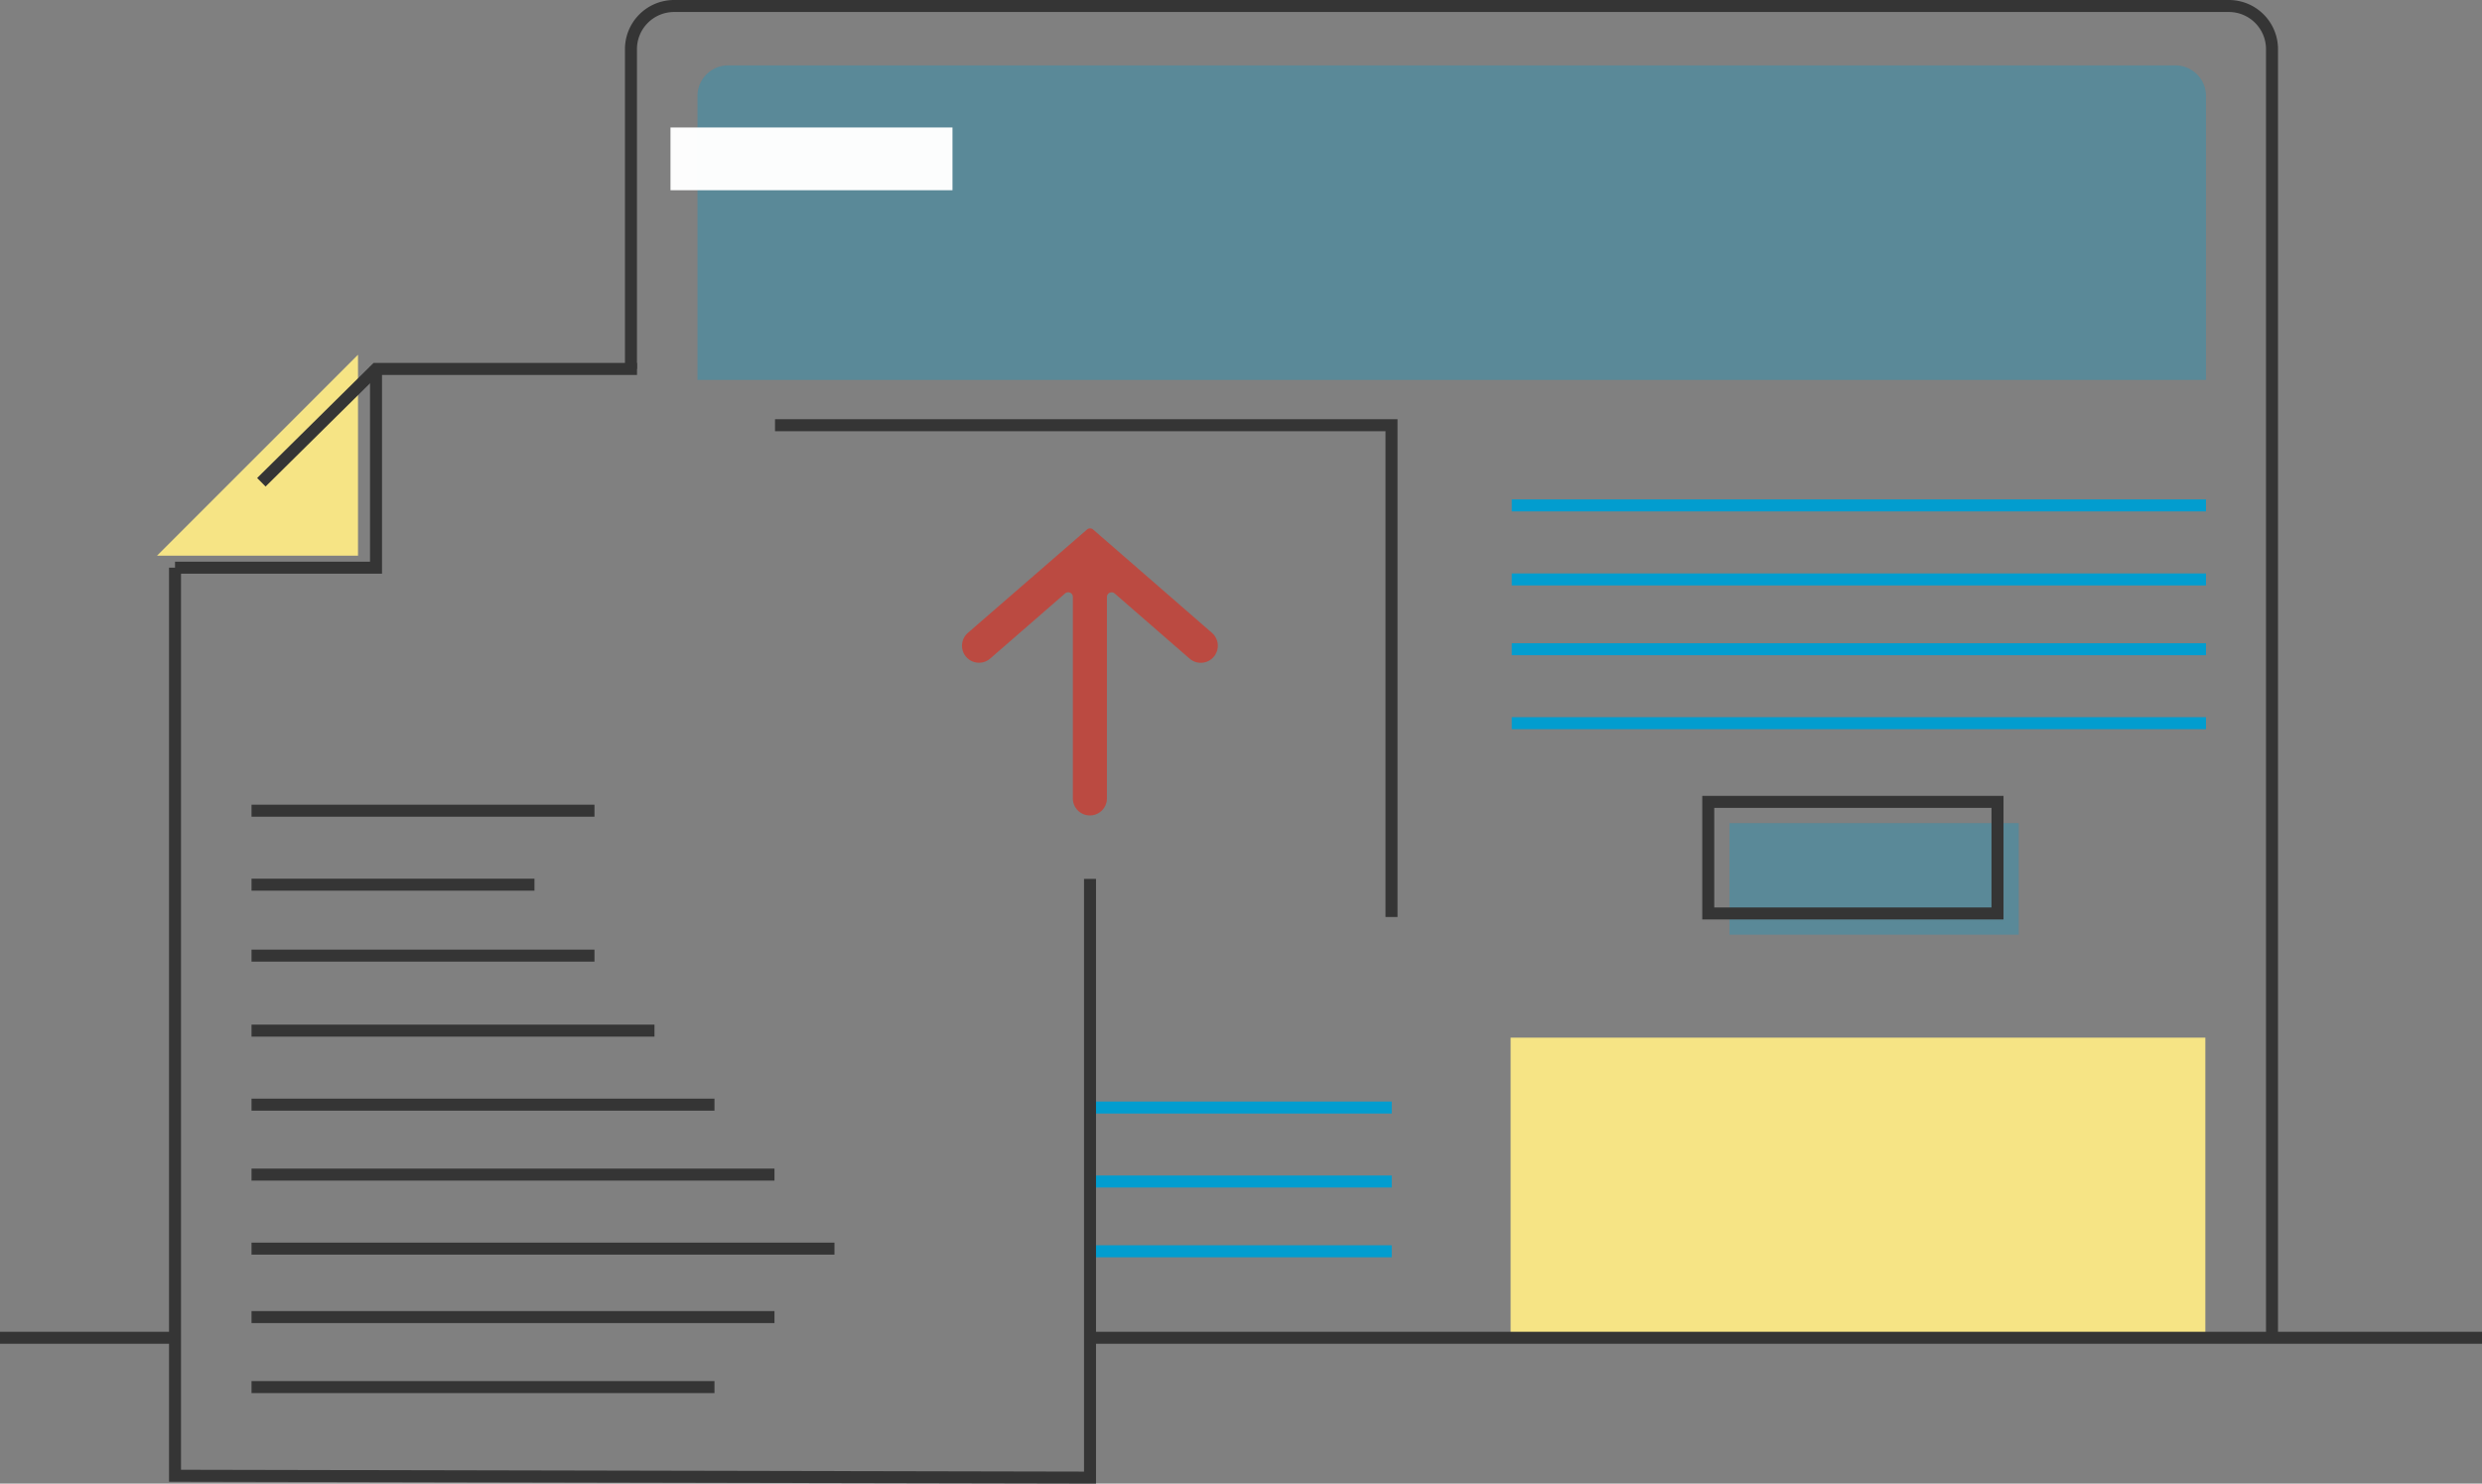 <svg id="Polot" xmlns="http://www.w3.org/2000/svg" viewBox="0 0 413.67 247.31"><rect x="0" y="0" width="413.67" height="247.31" fill="#808080" stroke="none"/><defs><style>.cls-1{fill:#f6e485;}.cls-2,.cls-4{fill:none;stroke-miterlimit:10;stroke-width:2px;}.cls-2{stroke:#029dcf;}.cls-3{fill:#029dcf;opacity:0.3;}.cls-4{stroke:#353535;}.cls-5{fill:#fff;opacity:0.98;}.cls-6{fill:#d53427;opacity:0.7;}</style></defs><title>burger_icon_svg</title><polygon class="cls-1" points="26.17 92.63 59.67 92.63 59.67 59.13 26.17 92.63"/><line class="cls-2" x1="181.67" y1="184.62" x2="231.96" y2="184.62"/><line class="cls-2" x1="181.67" y1="196.95" x2="231.96" y2="196.95"/><line class="cls-2" x1="181.67" y1="208.58" x2="231.96" y2="208.58"/><path class="cls-3" d="M367.67,63.33V16a5.1,5.1,0,0,0-5.1-5.1H121.35a5.1,5.1,0,0,0-5.1,5.1V63.33H367.67Z"/><polyline class="cls-4" points="231.92 152.86 231.92 70.88 129.17 70.88"/><rect class="cls-1" x="251.77" y="172.97" width="115.79" height="50.48"/><rect class="cls-3" x="288.25" y="137.21" width="48.21" height="18.6"/><rect class="cls-4" x="284.71" y="133.67" width="48.21" height="18.6"/><path class="cls-4" d="M378.67,223V8.19A7.19,7.19,0,0,0,371.48,1H112.35a7.19,7.19,0,0,0-7.19,7.19V61.5"/><line class="cls-4" x1="181.67" y1="223" x2="413.67" y2="223"/><line class="cls-4" y1="223" x2="29.17" y2="223"/><polyline class="cls-4" points="43.56 80.39 62.67 61.5 106.17 61.5"/><polyline class="cls-4" points="181.67 146.5 181.67 246.31 29.17 246 29.17 94.63"/><rect class="cls-5" x="111.75" y="21.25" width="47" height="10.46"/><line class="cls-4" x1="41.92" y1="135.14" x2="99.08" y2="135.14"/><line class="cls-4" x1="41.92" y1="147.47" x2="89.08" y2="147.47"/><line class="cls-4" x1="41.92" y1="219.55" x2="129.08" y2="219.55"/><line class="cls-4" x1="41.92" y1="231.22" x2="119.08" y2="231.22"/><line class="cls-4" x1="41.92" y1="208.14" x2="139.08" y2="208.14"/><line class="cls-4" x1="41.92" y1="195.8" x2="129.08" y2="195.8"/><line class="cls-4" x1="41.92" y1="184.14" x2="119.08" y2="184.14"/><line class="cls-4" x1="41.92" y1="171.8" x2="109.08" y2="171.8"/><line class="cls-4" x1="41.92" y1="159.3" x2="99.08" y2="159.3"/><line class="cls-2" x1="251.96" y1="84.25" x2="367.67" y2="84.25"/><line class="cls-2" x1="251.96" y1="96.59" x2="367.67" y2="96.59"/><line class="cls-2" x1="251.96" y1="108.22" x2="367.67" y2="108.22"/><line class="cls-2" x1="251.96" y1="120.55" x2="367.67" y2="120.55"/><polyline class="cls-4" points="62.67 61.13 62.67 94.63 29.17 94.63"/><path class="cls-6" d="M202,105.5L182.18,88.26a0.78,0.78,0,0,0-1,0L161.31,105.5a2.84,2.84,0,0,0-.28,4h0a2.84,2.84,0,0,0,4,.28l12.5-10.87a0.78,0.78,0,0,1,1.28.59v33.59a2.84,2.84,0,0,0,2.84,2.84h0a2.84,2.84,0,0,0,2.84-2.84V99.51a0.78,0.78,0,0,1,1.28-.59l12.5,10.87a2.84,2.84,0,0,0,4-.28h0A2.84,2.84,0,0,0,202,105.5Z"/></svg>